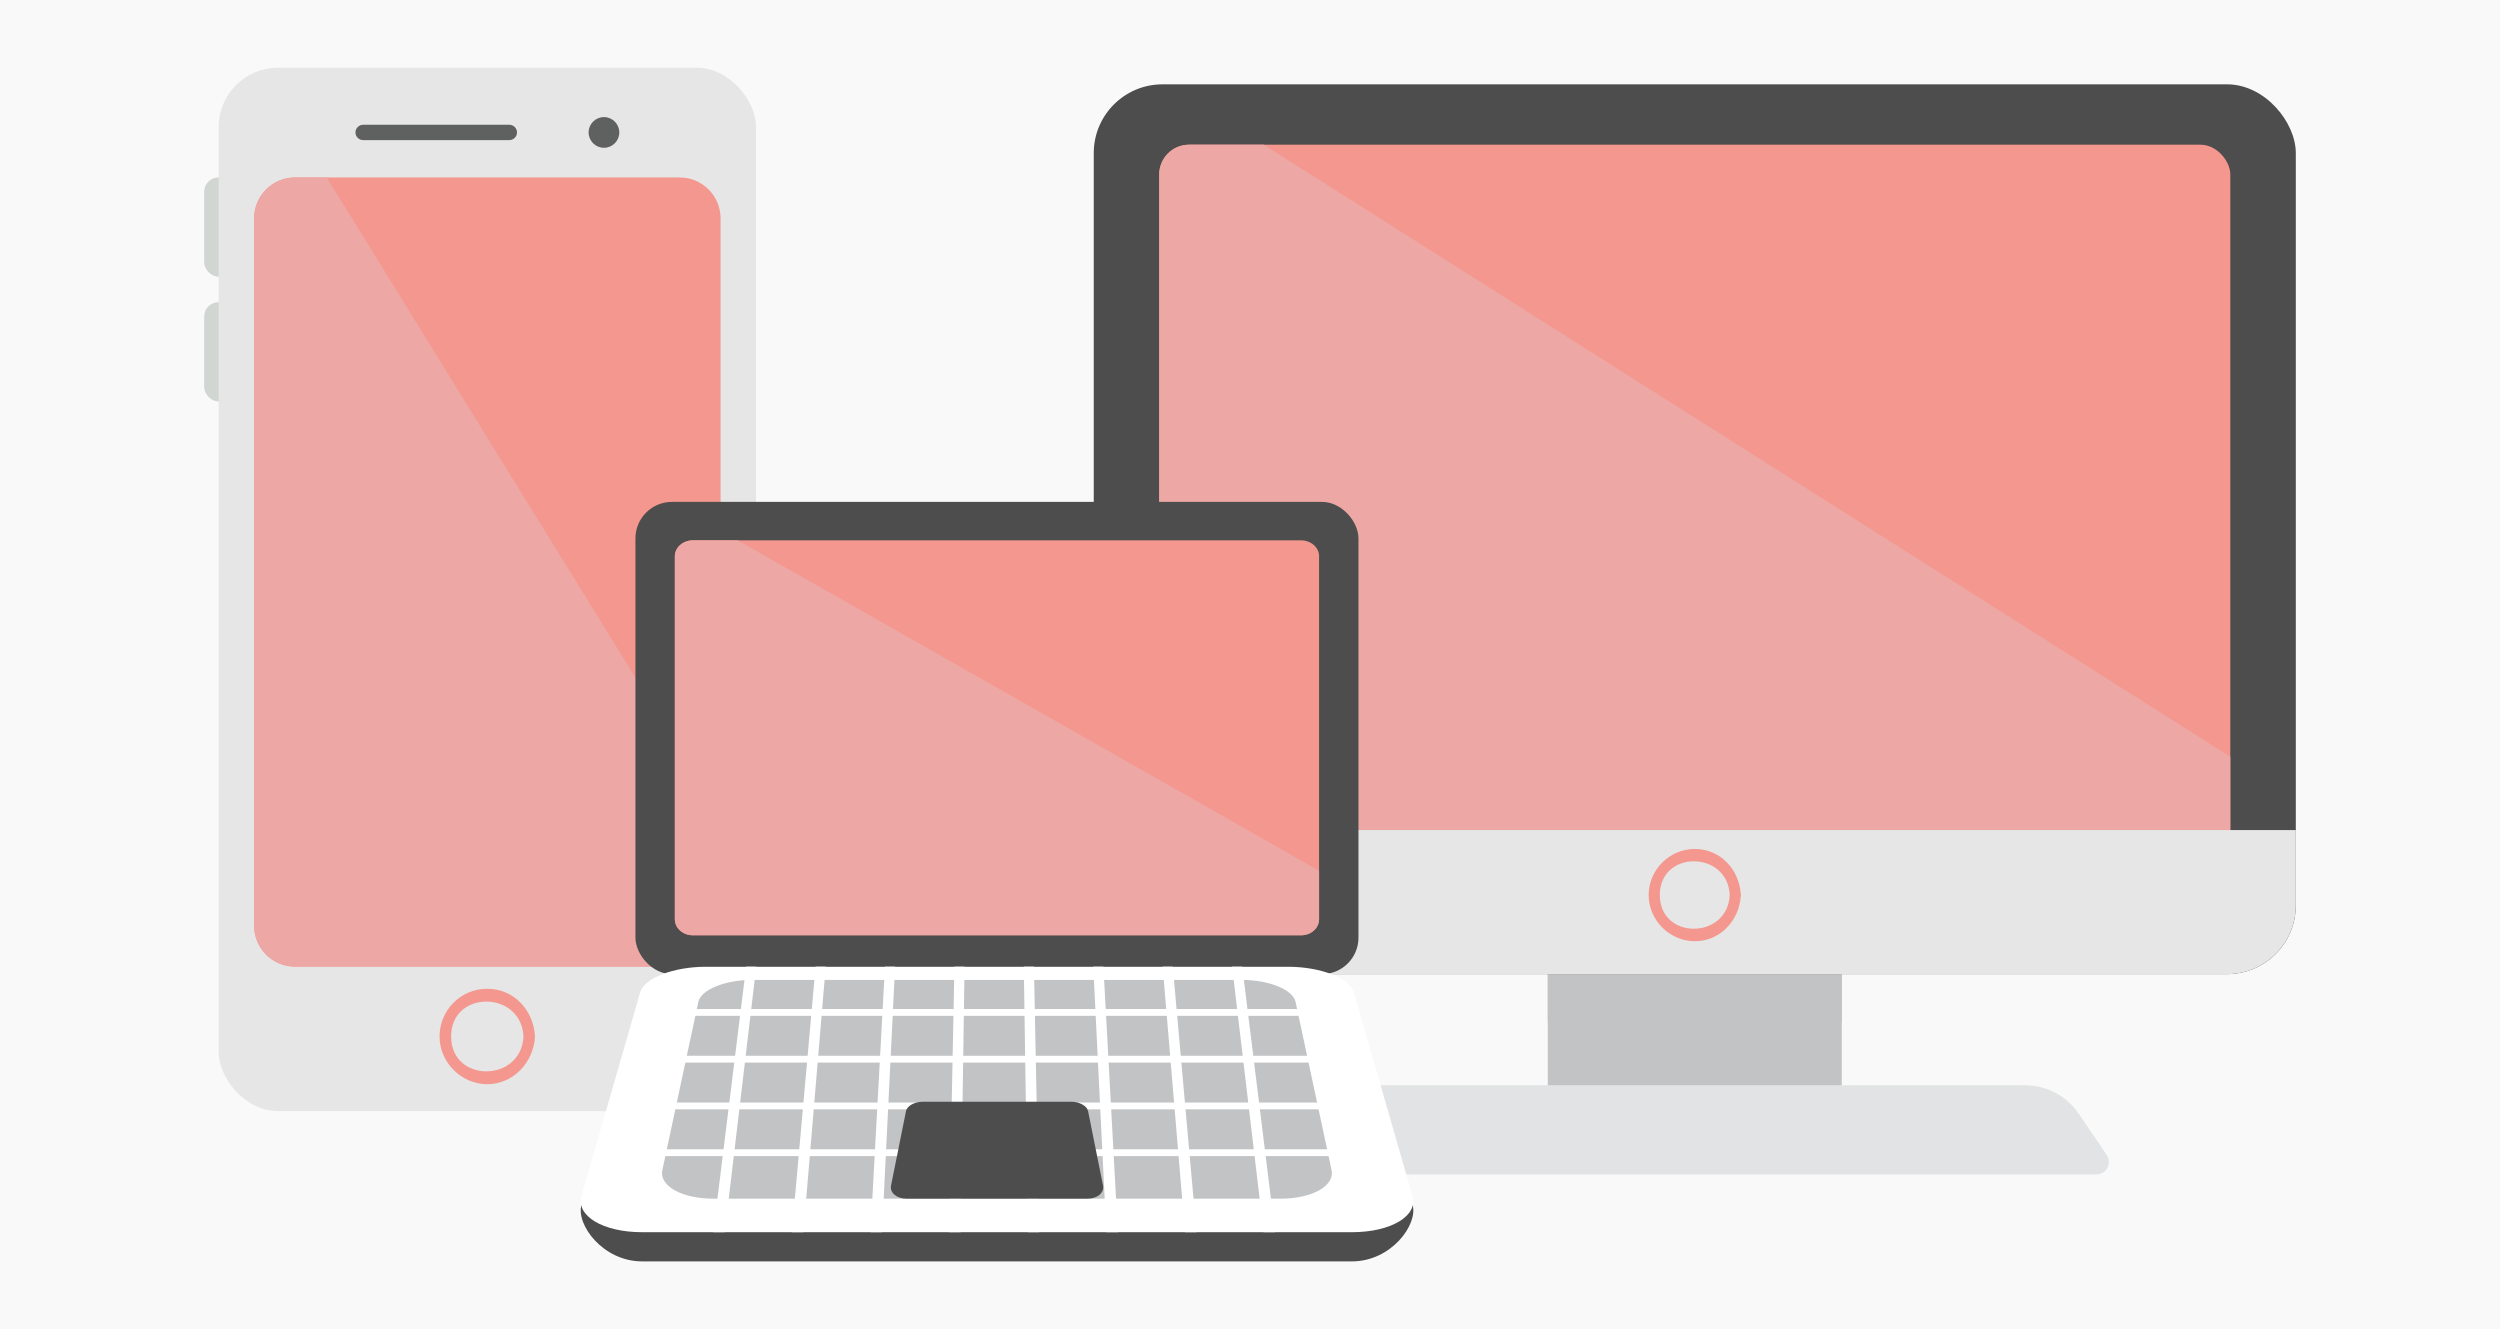 <?xml version="1.0" encoding="UTF-8"?>
<svg xmlns="http://www.w3.org/2000/svg" viewBox="0 0 316 168">
  <defs>
    <style>
      .cls-1 {
        fill: #5f6060;
      }

      .cls-2 {
        fill: #fff;
      }

      .cls-3 {
        isolation: isolate;
      }

      .cls-4 {
        fill: #4d4d4d;
      }

      .cls-5 {
        fill: #f4978e;
      }

      .cls-6 {
        mix-blend-mode: multiply;
      }

      .cls-6, .cls-7 {
        fill: #c1c3c5;
      }

      .cls-8 {
        fill: #d1d6d2;
      }

      .cls-9 {
        fill: #e6e6e6;
      }

      .cls-10 {
        fill: #e2e3e4;
      }

      .cls-11 {
        fill: #eda7a4;
      }

      .cls-12 {
        fill: #f9f9f9;
      }
    </style>
  </defs>
  <g class="cls-3">
    <g id="Layer_2" data-name="Layer 2">
      <g id="Layer_3" data-name="Layer 3">
        <g>
          <rect class="cls-12" width="316" height="168"/>
          <g>
            <g>
              <rect class="cls-8" x="25.81" y="22.43" width="7.09" height="12.54" rx="1.8" ry="1.8"/>
              <rect class="cls-8" x="25.81" y="38.2" width="7.09" height="12.54" rx="1.8" ry="1.8"/>
              <rect class="cls-9" x="27.64" y="8.56" width="67.92" height="131.88" rx="7.5" ry="7.5"/>
              <path class="cls-5" d="M37.29,22.43h48.62c2.85,0,5.17,2.32,5.17,5.17V117.01c0,2.85-2.32,5.17-5.17,5.17H37.29c-2.85,0-5.17-2.31-5.17-5.17V27.6c0-2.85,2.31-5.17,5.17-5.17Z"/>
              <g>
                <path class="cls-1" d="M64.38,15.77h-18.48c-.53,0-.97,.44-.97,.97s.44,.97,.97,.97h18.48c.53,0,.97-.44,.97-.97s-.44-.97-.97-.97Z"/>
                <path class="cls-1" d="M76.34,14.8c-1.07,0-1.94,.87-1.94,1.94s.87,1.94,1.94,1.94,1.94-.87,1.94-1.94-.87-1.94-1.94-1.94Z"/>
              </g>
              <path class="cls-5" d="M66.17,131.01c-.28,5.85-9.15,5.91-9.15,0s8.87-5.85,9.15,0c.04,.93,1.5,.94,1.45,0-.16-3.27-2.63-6.03-6.03-6.03s-6.03,2.75-6.03,6.03,2.75,6.03,6.03,6.03,5.87-2.75,6.03-6.03c.04-.94-1.41-.93-1.45,0Z"/>
              <path class="cls-11" d="M91.08,103.09v13.92c0,2.85-2.31,5.17-5.17,5.17H37.29c-2.85,0-5.17-2.31-5.17-5.17V27.6c0-2.85,2.32-5.17,5.17-5.17h4.01l49.78,80.66Z"/>
            </g>
            <g>
              <rect class="cls-7" x="195.64" y="93.66" width="37.16" height="49.15"/>
              <rect class="cls-6" x="195.64" y="93.66" width="37.16" height="35.6"/>
              <path class="cls-10" d="M264.98,148.44h-101.51c-1.26,0-2.01-1.41-1.3-2.45l3.54-5.22c1.53-2.25,4.08-3.6,6.8-3.6h83.44c2.72,0,5.27,1.35,6.8,3.6l3.54,5.22c.71,1.04-.04,2.45-1.3,2.45Z"/>
              <g>
                <rect class="cls-4" x="138.25" y="10.66" width="151.94" height="112.47" rx="8.69" ry="8.69"/>
                <rect class="cls-5" x="146.53" y="18.29" width="135.38" height="92.5" rx="3.77" ry="3.77"/>
                <path class="cls-11" d="M281.91,95.65v11.36c0,2.08-1.69,3.77-3.77,3.77h-127.85c-2.08,0-3.77-1.69-3.77-3.77V22.06c0-2.08,1.69-3.77,3.77-3.77h9.44l122.18,77.36Z"/>
                <path class="cls-9" d="M138.25,104.92v9.51c0,4.8,3.89,8.7,8.7,8.7h134.54c4.8,0,8.7-3.89,8.7-8.7v-9.51H138.25Z"/>
              </g>
              <path class="cls-5" d="M220.05,113.13c0-.07,0-.13-.02-.19-.24-3.08-2.59-5.63-5.81-5.63s-5.83,2.66-5.83,5.83,2.66,5.83,5.83,5.83,5.57-2.55,5.81-5.63c.01-.06,.02-.12,.02-.19Zm-10.25,0c0-5.71,8.57-5.66,8.84,0-.27,5.65-8.84,5.72-8.84,0Z"/>
            </g>
            <g>
              <rect class="cls-4" x="80.32" y="63.44" width="91.39" height="59.69" rx="4.61" ry="4.61"/>
              <path class="cls-5" d="M166.73,70.33v45.86c0,1.12-1.01,2.03-2.27,2.03H87.57c-1.25,0-2.27-.91-2.27-2.03v-45.86c0-1.12,1.01-2.03,2.27-2.03h76.9c1.25,0,2.27,.91,2.27,2.03Z"/>
              <path class="cls-11" d="M166.73,110.06v6.13c0,1.12-1.01,2.03-2.27,2.03H87.57c-1.25,0-2.27-.91-2.27-2.03v-45.86c0-1.12,1.01-2.03,2.27-2.03h5.68l73.49,41.76Z"/>
              <path class="cls-4" d="M170.87,159.44H81.16c-4.96,0-8.38-4.66-7.66-7.16l7.42-23.17c.52-1.8,4.23-3.22,8.3-3.22h73.61c4.07,0,7.78,1.43,8.3,3.22l7.42,23.17c.72,2.5-2.7,7.16-7.66,7.16Z"/>
              <path class="cls-2" d="M170.87,155.75H81.16c-4.96,0-8.38-2.08-7.66-4.57l7.42-25.76c.52-1.8,4.23-3.22,8.3-3.22h73.61c4.07,0,7.78,1.43,8.29,3.22l7.42,25.76c.72,2.5-2.7,4.57-7.66,4.57Z"/>
              <path class="cls-7" d="M161.9,151.51H90.13c-3.97,0-6.84-1.63-6.41-3.61l4.55-21.26c.33-1.54,3.37-2.78,6.79-2.78h61.91c3.42,0,6.46,1.23,6.79,2.78l4.55,21.26c.42,1.98-2.44,3.61-6.41,3.61Z"/>
              <g>
                <rect class="cls-2" x="81.48" y="127.54" width="88.37" height=".86"/>
                <rect class="cls-2" x="81.48" y="133.45" width="88.37" height=".86"/>
                <rect class="cls-2" x="81.48" y="139.36" width="88.37" height=".86"/>
                <rect class="cls-2" x="81.48" y="145.27" width="88.37" height=".86"/>
              </g>
              <g>
                <polygon class="cls-2" points="131.36 155.75 129.91 155.75 129.41 122.19 130.69 122.19 131.36 155.75"/>
                <polygon class="cls-2" points="121.92 122.19 121.42 155.75 119.97 155.75 120.64 122.19 121.92 122.19"/>
                <polygon class="cls-2" points="113.14 122.19 111.49 155.75 110.03 155.75 111.86 122.19 113.14 122.19"/>
                <polygon class="cls-2" points="104.37 122.19 101.55 155.75 100.09 155.75 103.09 122.19 104.37 122.19"/>
                <polygon class="cls-2" points="95.59 122.19 91.61 155.75 90.16 155.75 94.31 122.19 95.59 122.19"/>
                <polygon class="cls-2" points="161.17 155.75 159.72 155.75 155.74 122.19 157.02 122.19 161.17 155.75"/>
                <polygon class="cls-2" points="151.24 155.75 149.78 155.75 146.96 122.19 148.24 122.19 151.24 155.75"/>
                <polygon class="cls-2" points="141.3 155.75 139.84 155.75 138.19 122.19 139.47 122.19 141.3 155.75"/>
              </g>
              <path class="cls-4" d="M137.45,151.51h-22.87c-1.26,0-2.14-.76-1.95-1.67l1.89-9.4c.13-.66,1.08-1.18,2.12-1.18h18.77c1.04,0,1.98,.52,2.12,1.18l1.89,9.4c.18,.91-.69,1.67-1.95,1.67Z"/>
            </g>
          </g>
        </g>
      </g>
    </g>
  </g>
</svg>